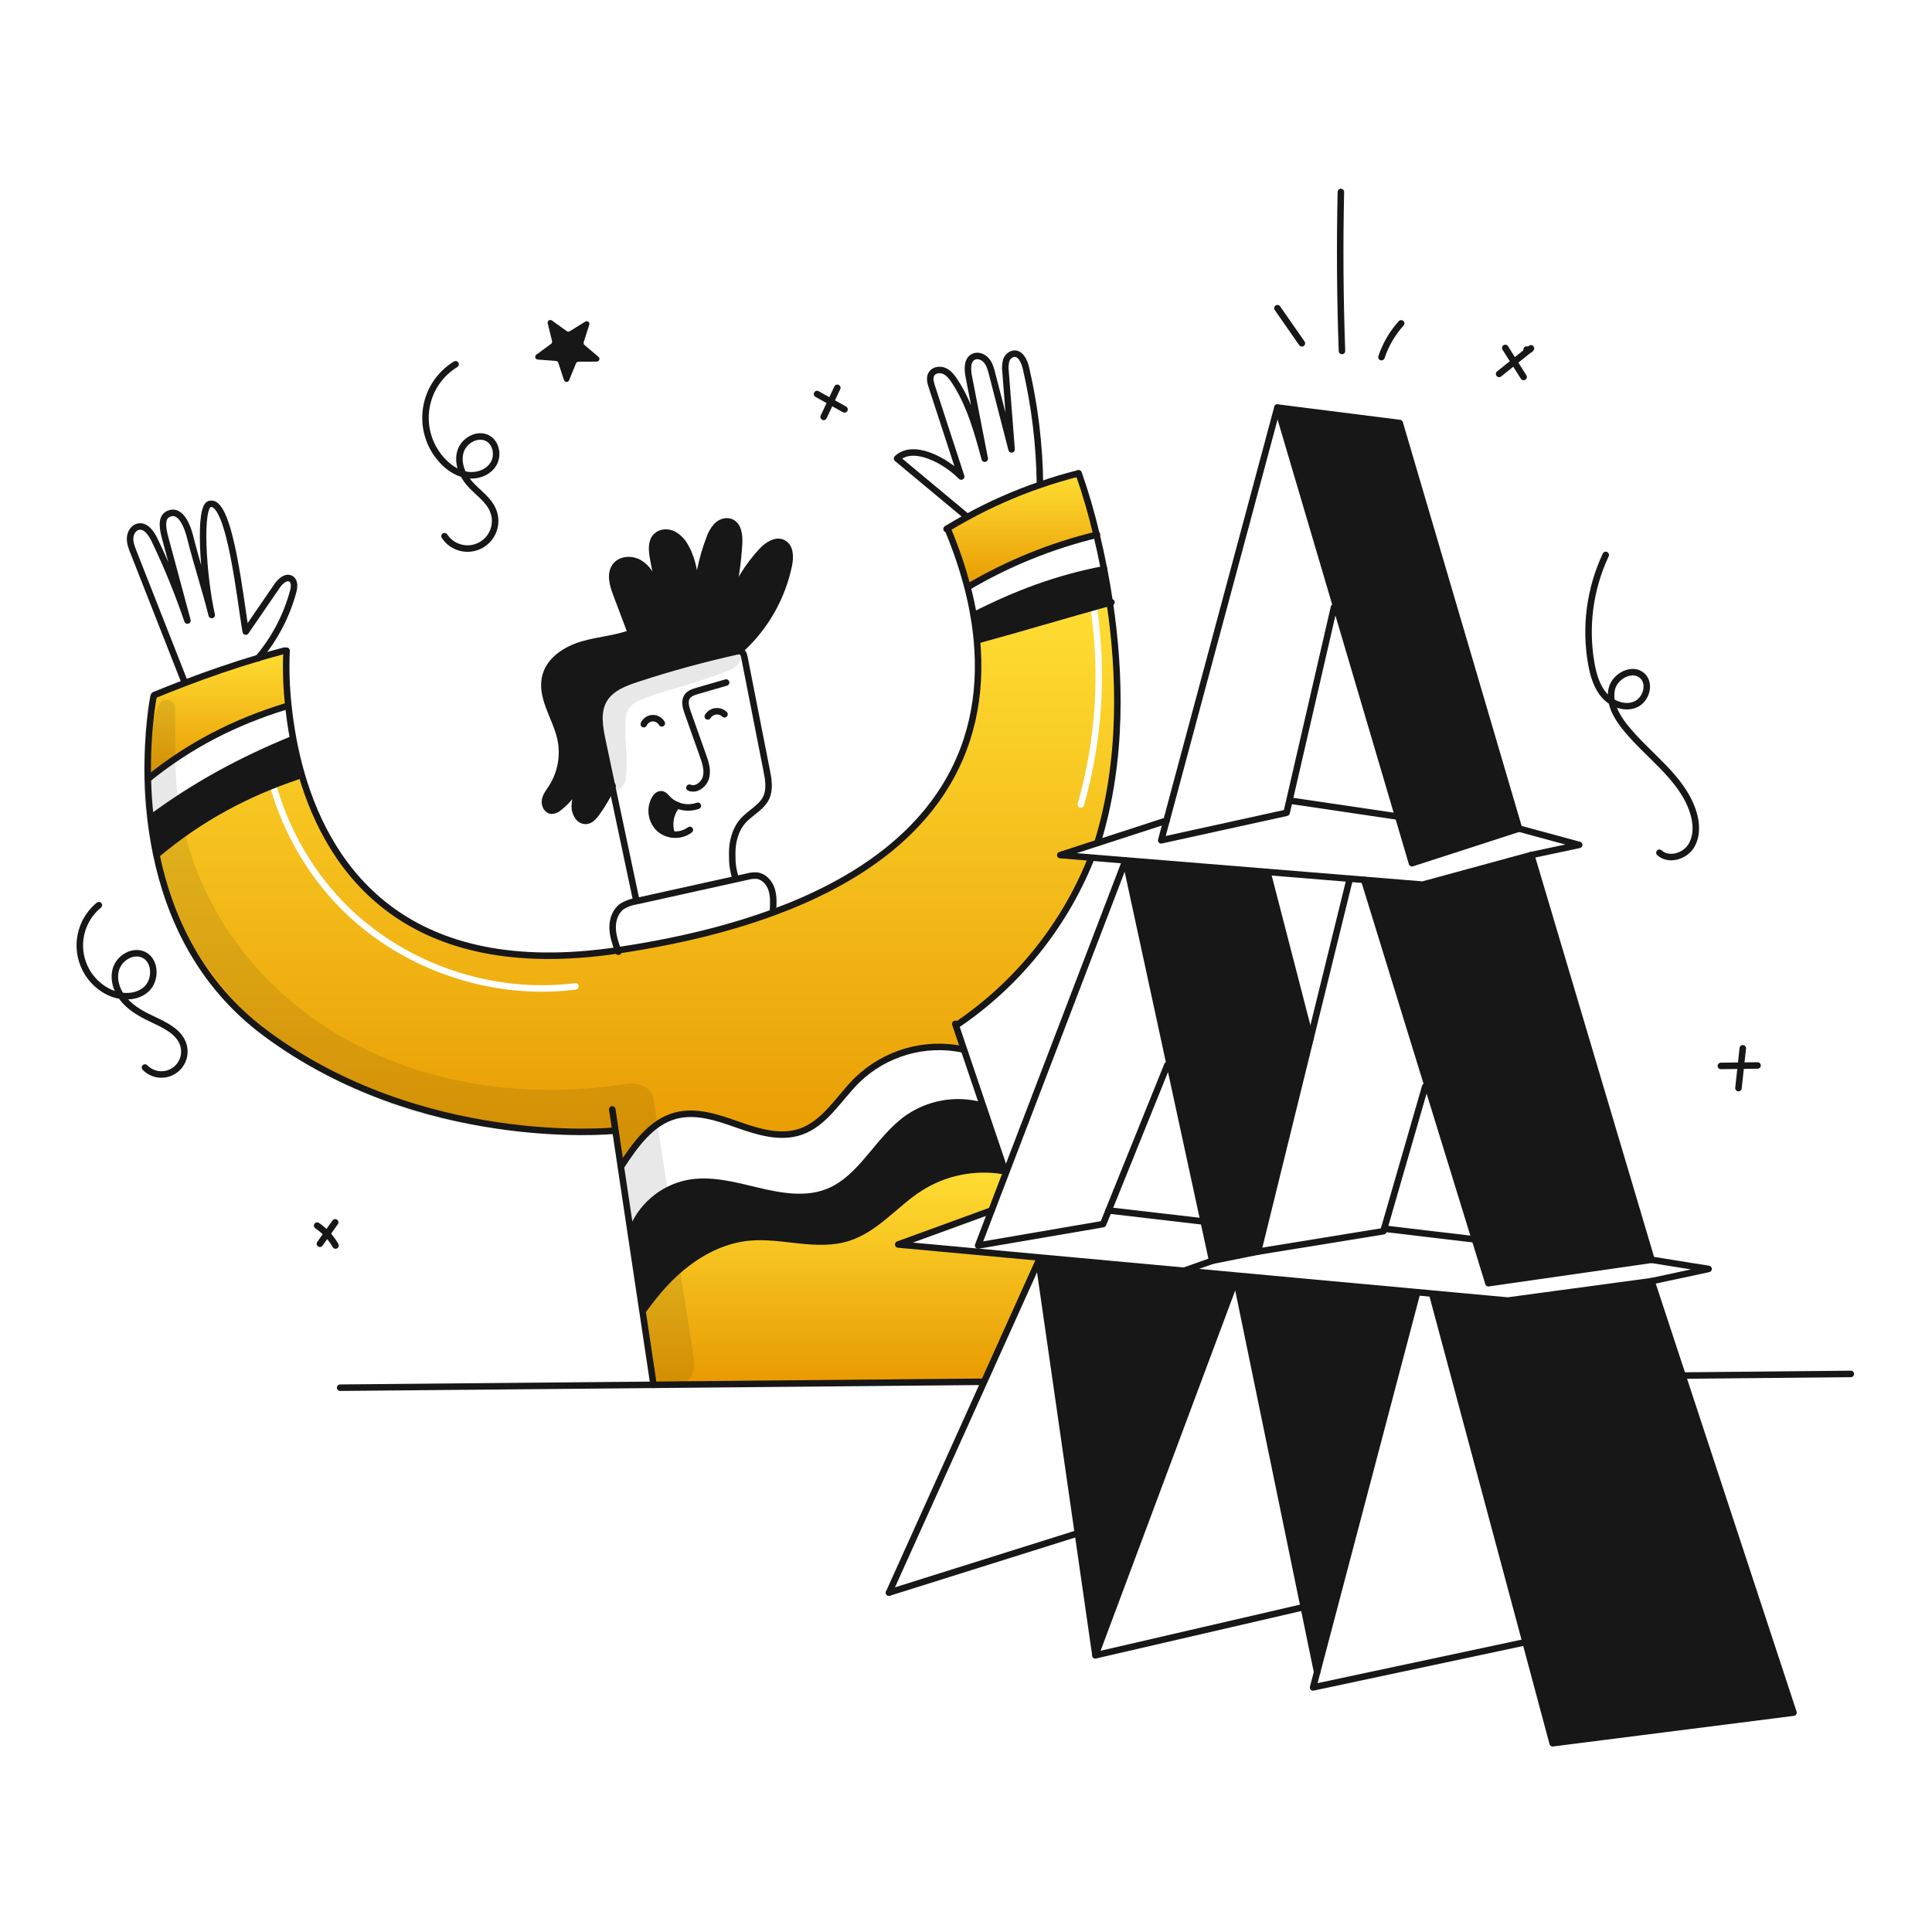 <svg width="960" height="960" viewBox="0 0 960 960" fill="none" xmlns="http://www.w3.org/2000/svg">
<g clip-path="url(#clip0_317_822)">
<path fill-rule="evenodd" clip-rule="evenodd" d="M519.453 308.572C526.873 306.431 534.293 304.29 541.888 302.148C546.63 334.421 544.543 367.532 535.522 399.287C535.278 400.144 535.776 401.037 536.634 401.281C537.492 401.525 538.385 401.027 538.628 400.169C547.813 367.838 549.909 334.119 545.022 301.267C547.147 300.672 549.288 300.076 551.449 299.48C556.573 333.935 558.123 377.668 545.281 418.894L526.854 424.878L541.912 426.106L541.794 427.526C528.22 460.849 505.033 489.376 475.188 509.471L474.94 509.557C476.242 513.424 477.548 517.285 478.858 521.139L478.191 521.365C468.915 519.49 459.323 519.893 450.238 522.541C441.152 525.188 432.845 530.001 426.029 536.565C423.259 539.284 420.703 542.325 418.15 545.362L418.15 545.363C412.193 552.45 406.256 559.513 397.667 562.4C387.613 565.779 376.667 562.399 366.656 558.879C356.645 555.359 345.914 551.624 335.667 554.379C323.567 557.618 315.647 568.888 308.767 579.361L308.444 579.405L305.785 561.666L304.224 561.902C304.224 561.902 209.255 571.02 131.756 513.272C98.956 488.838 83.986 455.147 77.636 424.417L78.336 424.266C95.363 409.984 113.88 399.055 134.151 390.813C140.852 414.312 153.53 436.126 171.058 453.176C201.062 482.361 244.623 496.957 286.153 491.737C287.038 491.625 287.665 490.818 287.554 489.933C287.443 489.049 286.635 488.422 285.751 488.533C245.195 493.631 202.61 479.362 173.31 450.861C156.112 434.133 143.69 412.694 137.167 389.612C140.72 388.225 144.327 386.918 147.989 385.688L149.948 385.107C163.867 432.65 202.282 487.814 307.036 472.207L307.272 472.175C337.207 467.686 362.76 461.292 384.363 453.327C464.478 423.802 490.494 372.782 485.413 318.059L486.339 317.972C497.742 314.838 508.597 311.705 519.452 308.573L519.452 308.573L519.453 308.572Z" fill="url(#paint0_linear_317_822)"/>
<path d="M891.175 850.996L771.503 866.206L758.037 815.971L711.775 643.46L711.839 642.803L749.233 646.237L820.64 636.614L891.175 850.996Z" fill="#171717"/>
<path d="M820.64 625.979L739.588 637.626L732.882 615.861L709.353 539.514L677.826 437.193L706.92 439.572L760.868 424.879L820.64 625.979Z" fill="#171717"/>
<path d="M695.521 210.206L754.787 411.715L701.603 428.937L694.768 405.774H694.757L663.94 301.408L634.738 202.51L695.521 210.206Z" fill="#171717"/>
<path d="M704.219 642.093L654.469 830.857L647.817 798.566L614.223 635.398L614.363 633.837L704.219 642.093Z" fill="#171717"/>
<path d="M651.164 516.038V516.049L625.115 621.921L602.328 626.485L598.098 606.96L581.221 528.965L559.262 427.527L629.776 433.275L651.164 516.038Z" fill="#171717"/>
<path d="M548.607 282.862C549.619 288.093 550.588 293.662 551.449 299.481C529.082 305.649 508.771 311.806 486.339 317.973L485.413 318.06C485.035 313.96 484.486 309.848 483.766 305.724L483.852 305.714C504.917 294.982 525.379 287.264 548.607 282.862Z" fill="#171717"/>
<path d="M535.97 235.188C539.484 245.207 542.455 255.409 544.87 265.747C522.366 271.207 500.792 279.963 480.847 291.73L480.74 291.763C478.269 282.322 475.143 273.065 471.386 264.057L470.568 262.7C473.702 260.784 476.884 258.94 480.115 257.168C491.878 250.695 504.177 245.246 516.874 240.882C523.064 238.74 529.339 236.864 535.7 235.253L535.97 235.188Z" fill="url(#paint1_linear_317_822)"/>
<path d="M535.616 762.054L516.102 626.484L516.252 624.816L588.337 631.436L614.364 633.836L614.224 635.397L544.324 822.504L535.616 762.054Z" fill="#171717"/>
<path d="M372.178 614.882C361.078 615.937 350.578 620.802 341.684 627.519C332.79 634.236 326.484 641.684 319.898 650.671L319.145 650.779L313.311 611.9L313.817 611.825C316.017 605.866 319.686 600.56 324.484 596.397C329.282 592.235 335.054 589.352 341.264 588.015C352.864 585.637 364.783 588.93 376.311 591.686C387.839 594.442 400.261 596.659 411.283 592.31C428.161 585.647 436.104 566.143 450.915 555.649C456.16 551.982 462.144 549.506 468.447 548.394C474.75 547.283 481.22 547.562 487.404 549.212L488.255 548.921C491.935 559.825 495.624 570.732 499.32 581.643L498.642 581.869C484.235 579.457 469.445 582.455 457.115 590.287C444.877 598.133 435.34 610.619 421.487 615.043C405.729 620.059 388.636 613.31 372.178 614.882Z" fill="#171717"/>
<path d="M487.601 686.6L324.745 688.107L319.145 650.778L319.898 650.67C326.486 641.683 332.793 634.234 341.684 627.518C350.575 620.802 361.084 615.936 372.178 614.881C388.636 613.309 405.729 620.058 421.487 615.042C435.34 610.618 444.877 598.132 457.115 590.286C469.445 582.454 484.235 579.455 498.642 581.868L499.32 581.642L499.42 581.933L500.076 582.18L492.701 601.459L446.309 618.38L485.737 622.007L516.251 624.817L516.102 626.485L488.762 687.128L487.601 686.6Z" fill="url(#paint2_linear_317_822)"/>
<path d="M389.249 269.892C392.802 271.829 392.78 276.899 391.962 280.86C388.655 296.772 380.476 311.259 368.562 322.311L367.217 323.56C366.711 323.578 366.208 323.65 365.717 323.775C349.151 327.467 332.747 331.956 316.612 337.251C310.283 339.318 303.47 341.934 300.101 347.682C296.57 353.699 297.916 361.276 299.358 368.111C300.962 375.701 302.569 383.289 304.18 390.877C301.998 395.426 299.431 399.78 296.506 403.89C295.192 405.741 293.535 407.69 291.274 407.883C287.809 408.183 285.505 404.083 285.591 400.607C285.677 397.131 287.152 393.772 287.023 390.295C284.744 394.559 281.598 398.299 277.787 401.274C276.757 402.262 275.392 402.824 273.966 402.846C271.695 402.62 270.436 399.864 270.834 397.615C271.232 395.366 272.728 393.503 273.988 391.598C276.364 387.946 277.982 383.853 278.745 379.564C279.509 375.274 279.403 370.874 278.433 366.626C275.979 356.126 268.218 346.056 271.125 335.669C273.353 327.682 281.372 322.645 289.325 320.288C297.278 317.931 305.762 317.457 313.533 314.551C311.09 308.071 308.643 301.591 306.192 295.111C304.459 290.526 302.866 284.929 305.934 281.111C308.657 277.711 314.082 277.591 317.817 279.819C321.552 282.047 323.866 286.03 325.599 290.012C327.332 293.994 328.656 298.225 331.11 301.812C328.116 293.688 325.882 285.303 324.437 276.765C323.823 273.148 323.543 268.897 326.191 266.365C328.333 264.309 331.842 264.191 334.522 265.472C337.141 266.914 339.265 269.112 340.615 271.779C345.222 279.874 345.706 289.593 346.083 298.904C346.517 288.245 348.672 277.726 352.466 267.754C353.22 265.359 354.479 263.153 356.158 261.285C357.944 259.53 360.678 258.508 363.025 259.385C366.911 260.838 367.481 266.037 367.234 270.185C366.672 279.771 365.278 289.29 363.068 298.634C366.551 289.546 371.727 281.2 378.32 274.039C381.177 270.946 385.547 267.879 389.249 269.892Z" fill="#171717"/>
<path d="M333.816 414.514L333.805 414.6C331.536 414.308 329.405 413.349 327.681 411.844C325.681 409.97 324.368 407.479 323.952 404.77C323.536 402.061 324.042 399.291 325.388 396.904C326.098 395.72 327.239 394.558 328.606 394.665C329.898 394.773 330.806 395.914 331.685 396.865C333.021 398.272 334.638 399.379 336.432 400.116C334.798 402.09 333.698 404.451 333.24 406.973C332.782 409.494 332.98 412.091 333.816 414.514Z" fill="#171717"/>
<path d="M149.948 385.107L147.989 385.688C122.22 394.342 99.165 406.796 78.337 424.266L77.636 424.417C76.323 418.117 75.386 411.941 74.731 406L75.644 405.9C97.421 389.894 120.088 377.656 145.092 367.43L145.706 367.312C146.773 373.009 148.161 378.993 149.948 385.107Z" fill="#171717"/>
<path d="M128.368 326.94C132.673 325.659 137.029 324.435 141.435 323.269L142.393 323.323C141.977 332.55 142.29 341.796 143.329 350.975L141.779 351.094C116.635 358.822 94.079 370.35 73.655 386.926H73.461C72.902 362.966 76.292 346.121 76.292 346.121L76.626 345.4C81.728 343.31 86.812 341.297 91.878 339.361C103.944 334.765 115.978 330.621 128.368 326.94Z" fill="url(#paint3_linear_317_822)"/>
<path d="M836.592 683.501L919.667 682.704" stroke="#171717" stroke-width="3.229" stroke-linecap="round" stroke-linejoin="round"/>
<path d="M168.989 689.539L324.741 688.108L487.597 686.601" stroke="#171717" stroke-width="3.229" stroke-linecap="round" stroke-linejoin="round"/>
<path d="M304.227 551.257L305.788 561.666L308.447 579.404L313.312 611.9L319.146 650.779L324.743 688.108V688.129" stroke="#171717" stroke-width="3.229" stroke-linecap="round" stroke-linejoin="round"/>
<path d="M76.292 346.121C76.292 346.121 72.902 362.966 73.461 386.926C73.601 392.889 73.978 399.294 74.732 406C75.388 411.941 76.325 418.12 77.638 424.417C83.988 455.147 98.961 488.838 131.758 513.272C209.258 571.019 304.226 561.902 304.226 561.902" stroke="#171717" stroke-width="3.229" stroke-linecap="round" stroke-linejoin="round"/>
<path d="M142.393 323.323C141.977 332.55 142.29 341.796 143.329 350.975C143.857 356.002 144.621 361.502 145.708 367.315C146.774 373.009 148.162 378.993 149.949 385.107C163.867 432.651 202.282 487.815 307.036 472.207L307.272 472.175C337.207 467.686 362.76 461.292 384.363 453.327C464.478 423.802 490.494 372.782 485.413 318.059C485.035 313.958 484.486 309.846 483.766 305.723C482.97 301.083 481.962 296.43 480.742 291.763C478.27 282.322 475.144 273.064 471.388 264.057" stroke="#171717" stroke-width="3.229" stroke-linecap="round" stroke-linejoin="round"/>
<path d="M541.794 427.527C528.22 460.85 505.033 489.376 475.188 509.472" stroke="#171717" stroke-width="3.229" stroke-linecap="round" stroke-linejoin="round"/>
<path d="M535.971 235.188C539.484 245.207 542.455 255.409 544.871 265.747C546.131 270.935 547.401 276.672 548.606 282.861C549.618 288.092 550.587 293.661 551.448 299.48C556.572 333.935 558.122 377.668 545.28 418.894" stroke="#171717" stroke-width="3.229" stroke-linecap="round" stroke-linejoin="round"/>
<path d="M662.854 301.731L640.713 397.765L639.303 403.858L577.002 417.539L579.629 407.754L634.739 202.51L695.522 210.206L754.788 411.715L784.679 419.82L760.869 424.879L820.641 625.979L849.003 630.532L820.641 636.614L891.176 850.996L771.504 866.206L758.038 815.971L711.776 643.46" stroke="#171717" stroke-width="3.229" stroke-linecap="round" stroke-linejoin="round"/>
<path d="M694.757 405.774L663.94 301.408L634.738 202.51" stroke="#171717" stroke-width="3.229" stroke-linecap="round" stroke-linejoin="round"/>
<path d="M754.789 411.714L701.605 428.936L694.77 405.773" stroke="#171717" stroke-width="3.229" stroke-linecap="round" stroke-linejoin="round"/>
<path d="M760.869 424.879L706.921 439.572L677.827 437.193L670.701 436.612L629.776 433.275L559.263 427.527L541.911 426.107L526.854 424.879L545.281 418.895L579.629 407.754" stroke="#171717" stroke-width="3.229" stroke-linecap="round" stroke-linejoin="round"/>
<path d="M640.918 397.809L694.758 405.774H694.769" stroke="#171717" stroke-width="3.229" stroke-linecap="round" stroke-linejoin="round"/>
<path d="M629.777 433.275L651.165 516.038" stroke="#171717" stroke-width="3.229" stroke-linecap="round" stroke-linejoin="round"/>
<path d="M670.701 436.612L651.165 516.038V516.049L625.116 621.921L602.329 626.485L598.099 606.96L581.222 528.965L559.263 427.527L500.073 582.181L492.7 601.459L486.027 618.886L548.123 608.251L550.868 601.459L580.038 529.224" stroke="#171717" stroke-width="3.229" stroke-linecap="round" stroke-linejoin="round"/>
<path d="M708.19 539.869L687.782 610.522L687.416 611.793L625.115 621.921" stroke="#171717" stroke-width="3.229" stroke-linecap="round" stroke-linejoin="round"/>
<path d="M677.826 437.193L709.353 539.514L732.882 615.861L739.588 637.626L820.64 625.979" stroke="#171717" stroke-width="3.229" stroke-linecap="round" stroke-linejoin="round"/>
<path d="M492.699 601.459L446.307 618.38L485.735 622.007L516.25 624.817L588.335 631.437L614.362 633.837L704.218 642.093L711.839 642.803L749.233 646.237L820.64 636.614" stroke="#171717" stroke-width="3.229" stroke-linecap="round" stroke-linejoin="round"/>
<path d="M704.219 642.093L654.469 830.857L652.467 838.467L758.038 815.971" stroke="#171717" stroke-width="3.229" stroke-linecap="round" stroke-linejoin="round"/>
<path d="M441.754 791.353L488.76 687.127L516.1 626.484L535.614 762.054L544.322 822.504L614.222 635.397L647.816 798.565L654.468 830.856" stroke="#171717" stroke-width="3.229" stroke-linecap="round" stroke-linejoin="round"/>
<path d="M441.754 791.354L534.452 762.227" stroke="#171717" stroke-width="3.229" stroke-linecap="round" stroke-linejoin="round"/>
<path d="M544.322 822.504L647.816 798.565H647.827" stroke="#171717" stroke-width="3.229" stroke-linecap="round" stroke-linejoin="round"/>
<path d="M76.626 345.4C81.728 343.31 86.812 341.297 91.878 339.361C103.944 334.761 115.978 330.621 128.368 326.94C132.673 325.659 137.029 324.435 141.435 323.269" stroke="#171717" stroke-width="3.229" stroke-linecap="round" stroke-linejoin="round"/>
<path d="M128.216 327.123C128.27 327.058 128.323 327.004 128.367 326.94C136.491 317.332 142.4 306.054 145.675 293.906C146.256 291.731 146.547 288.933 144.663 287.684C142.252 286.07 139.313 288.771 137.663 291.172C132.486 298.728 127.301 306.284 122.11 313.84C119.591 299.955 114.424 248.73 104.586 250.377C98.462 250.291 100.927 287.103 105.211 305.606C102.011 292.754 97.73 279.906 94.533 267.05C93.64 263.487 90.346 252.088 83.522 255.45C79.7 257.323 80.992 263.264 82.101 267.376C85.782 281.024 89.459 294.679 93.134 308.343C88.492 294.635 83.017 281.223 76.74 268.183C75.126 264.836 72.36 260.928 68.721 261.703C66.321 262.209 64.793 264.76 64.653 267.214C64.513 269.668 65.417 272.047 66.321 274.329C74.695 295.651 83.076 316.971 91.465 338.288" stroke="#171717" stroke-width="3.229" stroke-linecap="round" stroke-linejoin="round"/>
<path d="M470.344 262.841C470.419 262.798 470.495 262.741 470.57 262.701C473.703 260.785 476.885 258.941 480.117 257.169C491.88 250.695 504.178 245.247 516.876 240.883C523.065 238.741 529.34 236.865 535.702 235.254" stroke="#171717" stroke-width="3.229" stroke-linecap="round" stroke-linejoin="round"/>
<path d="M516.747 240.506C516.518 221.068 514.176 201.712 509.761 182.779C508.986 179.479 507.091 175.385 503.722 175.751C502.821 175.921 501.987 176.342 501.316 176.967C500.645 177.592 500.166 178.395 499.933 179.281C499.49 181.062 499.396 182.912 499.654 184.728C500.654 197.59 501.654 210.449 502.654 223.305C499.425 210.808 496.203 198.304 492.988 185.793C492.388 183.468 491.75 181.068 490.222 179.216C488.694 177.364 486.013 176.235 483.839 177.225C480.502 178.754 480.674 183.479 481.374 187.074L489.317 227.923C485.712 214.586 481.976 201.002 474.41 189.453C473.086 187.429 471.546 185.395 469.351 184.383C467.156 183.371 464.141 183.737 462.871 185.804C461.708 187.677 462.365 190.109 463.054 192.204C467.908 207.058 472.759 221.92 477.606 236.788C469.512 228.554 453.657 220.233 445.746 227.833C456.951 237.167 468.16 246.5 479.372 255.833" stroke="#171717" stroke-width="3.229" stroke-linecap="round" stroke-linejoin="round"/>
<path d="M307.283 472.907C307.197 472.671 307.111 472.445 307.036 472.207C305.744 468.601 304.495 464.907 304.409 461.088C304.334 457.008 305.798 452.681 309.135 450.335C311.244 449.055 313.585 448.202 316.023 447.827C316.099 447.816 316.163 447.795 316.239 447.784C332.664 444.146 349.086 440.512 365.505 436.884C367.431 436.454 369.369 436.034 371.295 435.603C372.896 435.148 374.565 434.979 376.225 435.103C379.648 435.587 382.296 438.603 383.383 441.895C384.47 445.187 384.298 448.741 384.115 452.195" stroke="#171717" stroke-width="3.229" stroke-linecap="round" stroke-linejoin="round"/>
<path d="M316.163 447.44C312.17 428.582 308.177 409.728 304.183 390.877C302.579 383.288 300.972 375.7 299.361 368.111C297.919 361.276 296.573 353.699 300.104 347.682C303.473 341.934 310.286 339.318 316.615 337.251C332.75 331.956 349.154 327.467 365.72 323.775C366.211 323.65 366.714 323.578 367.22 323.56C367.616 323.552 368.008 323.64 368.361 323.818C369.373 324.346 369.696 325.618 369.911 326.724C373.593 345.41 377.27 364.1 380.944 382.793C381.837 387.325 382.688 392.244 380.696 396.42C378.382 401.285 372.925 403.729 369.319 407.733C365.433 412.027 363.851 418.023 363.829 423.814C363.807 429.605 364.088 431.004 365.455 436.633" stroke="#171717" stroke-width="3.229" stroke-linecap="round" stroke-linejoin="round"/>
<path d="M342.567 391.4C346.011 392.832 349.983 389.7 350.855 386.061C351.727 382.422 350.455 378.661 349.197 375.136C346.701 368.108 344.201 361.074 341.697 354.036C340.782 351.442 339.91 348.363 341.482 346.103C342.612 344.478 344.657 343.821 346.562 343.272C351.31 341.894 356.057 340.52 360.803 339.15" stroke="#171717" stroke-width="3.229" stroke-linecap="round" stroke-linejoin="round"/>
<path d="M360 354.926C359.421 354.369 358.725 353.949 357.963 353.697C357.2 353.444 356.391 353.366 355.594 353.467C354.797 353.568 354.033 353.846 353.358 354.281C352.682 354.716 352.113 355.297 351.691 355.98" stroke="#171717" stroke-width="3.229" stroke-linecap="round" stroke-linejoin="round"/>
<path d="M328.853 359.457C328.404 358.639 327.735 357.962 326.923 357.504C326.11 357.046 325.185 356.824 324.253 356.863C323.32 356.902 322.418 357.201 321.646 357.726C320.875 358.251 320.265 358.981 319.887 359.834" stroke="#171717" stroke-width="3.229" stroke-linecap="round" stroke-linejoin="round"/>
<path d="M346.754 400.392C343.4 401.593 339.717 401.493 336.432 400.112C334.638 399.376 333.021 398.268 331.685 396.861C330.802 395.914 329.898 394.773 328.606 394.661C327.239 394.554 326.098 395.716 325.388 396.9C324.042 399.287 323.536 402.058 323.952 404.767C324.368 407.476 325.681 409.966 327.681 411.84C329.405 413.345 331.536 414.304 333.805 414.596C335.374 414.838 336.975 414.766 338.516 414.386C340.056 414.005 341.507 413.323 342.782 412.379" stroke="#171717" stroke-width="3.229" stroke-linecap="round" stroke-linejoin="round"/>
<path d="M333.815 414.514C332.979 412.091 332.78 409.494 333.239 406.972C333.697 404.45 334.796 402.088 336.431 400.114C336.452 400.092 336.474 400.06 336.495 400.039" stroke="#171717" stroke-width="3.229" stroke-linecap="round" stroke-linejoin="round"/>
<path d="M368.56 322.311C380.474 311.259 388.653 296.772 391.96 280.86C392.778 276.899 392.8 271.829 389.247 269.892C385.547 267.879 381.175 270.946 378.322 274.036C371.729 281.197 366.553 289.543 363.07 298.631C365.28 289.287 366.674 279.768 367.236 270.182C367.483 266.038 366.913 260.839 363.027 259.382C360.68 258.5 357.946 259.522 356.16 261.282C354.481 263.15 353.222 265.356 352.468 267.751C348.674 277.723 346.519 288.242 346.085 298.901C345.708 289.59 345.224 279.871 340.617 271.776C339.267 269.109 337.143 266.91 334.524 265.469C331.844 264.188 328.335 264.306 326.193 266.362C323.545 268.892 323.825 273.143 324.439 276.762C325.884 285.3 328.118 293.685 331.112 301.809C328.658 298.225 327.334 294.009 325.601 290.009C323.868 286.009 321.543 282.044 317.819 279.816C314.095 277.588 308.659 277.706 305.936 281.108C302.868 284.929 304.461 290.526 306.194 295.108C308.648 301.588 311.095 308.068 313.535 314.548C305.764 317.454 297.292 317.917 289.327 320.285C281.362 322.653 273.354 327.679 271.127 335.666C268.22 346.053 275.981 356.128 278.435 366.623C279.405 370.871 279.511 375.271 278.747 379.561C277.984 383.85 276.366 387.943 273.99 391.595C272.73 393.495 271.234 395.362 270.836 397.612C270.438 399.862 271.697 402.612 273.968 402.843C275.394 402.82 276.759 402.259 277.789 401.271C281.6 398.296 284.746 394.556 287.025 390.292C287.154 393.769 285.669 397.127 285.593 400.604C285.517 404.081 287.811 408.182 291.276 407.88C293.537 407.687 295.194 405.738 296.508 403.887C299.433 399.777 302 395.423 304.182 390.874C304.258 390.734 304.322 390.594 304.382 390.454" stroke="#171717" stroke-width="3.229" stroke-linecap="round" stroke-linejoin="round"/>
<path d="M474.67 508.762C474.756 509.031 474.853 509.289 474.939 509.562C476.241 513.428 477.547 517.289 478.857 521.144C481.99 530.4 485.124 539.661 488.257 548.925C491.938 559.829 495.626 570.736 499.322 581.647L499.422 581.938" stroke="#171717" stroke-width="3.229" stroke-linecap="round" stroke-linejoin="round"/>
<path d="M308.77 579.361C315.648 568.888 323.57 557.618 335.67 554.379C345.917 551.623 356.649 555.347 366.659 558.879C376.669 562.411 387.616 565.779 397.67 562.399C409.94 558.276 416.797 545.629 426.032 536.565C432.848 530.001 441.155 525.188 450.24 522.54C459.326 519.893 468.918 519.49 478.194 521.365" stroke="#171717" stroke-width="3.229" stroke-linecap="round" stroke-linejoin="round"/>
<path d="M313.816 611.825C316.016 605.866 319.686 600.56 324.484 596.397C329.282 592.235 335.054 589.352 341.263 588.015C352.863 585.637 364.782 588.93 376.31 591.686C387.838 594.442 400.26 596.659 411.282 592.31C428.16 585.647 436.103 566.143 450.914 555.649C456.16 551.982 462.144 549.506 468.447 548.394C474.75 547.283 481.22 547.562 487.403 549.212" stroke="#171717" stroke-width="3.229" stroke-linecap="round" stroke-linejoin="round"/>
<path d="M319.9 650.671C326.488 641.684 332.795 634.235 341.686 627.519C350.577 620.803 361.086 615.937 372.18 614.882C388.638 613.31 405.731 620.059 421.489 615.043C435.342 610.619 444.879 598.133 457.117 590.287C469.447 582.455 484.238 579.456 498.644 581.869" stroke="#171717" stroke-width="3.229" stroke-linecap="round" stroke-linejoin="round"/>
<path d="M480.848 291.731C500.792 279.963 522.366 271.207 544.871 265.748C544.947 265.726 545.033 265.705 545.108 265.683" stroke="#171717" stroke-width="3.229" stroke-linecap="round" stroke-linejoin="round"/>
<path d="M483.852 305.714C504.917 294.982 525.379 287.264 548.607 282.862C548.629 282.862 548.64 282.851 548.661 282.851" stroke="#171717" stroke-width="3.229" stroke-linecap="round" stroke-linejoin="round"/>
<path d="M486.338 317.973C508.77 311.806 529.081 305.649 551.448 299.481C551.717 299.406 551.997 299.331 552.266 299.255" stroke="#171717" stroke-width="3.229" stroke-linecap="round" stroke-linejoin="round"/>
<path d="M73.654 386.926C94.073 370.35 116.634 358.826 141.778 351.094" stroke="#171717" stroke-width="3.229" stroke-linecap="round" stroke-linejoin="round"/>
<path d="M75.645 405.9C97.421 389.894 120.089 377.656 145.093 367.43" stroke="#171717" stroke-width="3.229" stroke-linecap="round" stroke-linejoin="round"/>
<path d="M78.337 424.266C99.165 406.796 122.221 394.342 147.99 385.688" stroke="#171717" stroke-width="3.229" stroke-linecap="round" stroke-linejoin="round"/>
<path d="M550.867 601.459L598.098 606.96" stroke="#171717" stroke-width="3.229" stroke-linecap="round" stroke-linejoin="round"/>
<path d="M687.793 610.521L732.882 615.861" stroke="#171717" stroke-width="3.229" stroke-linecap="round" stroke-linejoin="round"/>
<path d="M588.336 631.436L602.329 626.484" stroke="#171717" stroke-width="3.229" stroke-linecap="round" stroke-linejoin="round"/>
<path d="M797.88 275.741C789.958 292.633 787.463 311.564 790.738 329.931C791.759 335.574 793.438 341.331 797.244 345.62C801.05 349.909 807.467 352.315 812.719 350.013C817.971 347.711 820.293 339.819 816.138 335.866C811.284 331.248 802.386 335.825 800.891 342.356C799.396 348.887 802.916 355.504 807.049 360.777C818.339 375.177 835.466 385.793 841.205 403.171C843.096 408.899 843.462 415.58 840.153 420.623C836.844 425.666 828.988 427.809 824.553 423.723" stroke="#171717" stroke-width="3.229" stroke-linecap="round" stroke-linejoin="round"/>
<path d="M863.83 540.666L865.981 520.897" stroke="#171717" stroke-width="3.229" stroke-linecap="round" stroke-linejoin="round"/>
<path d="M855.088 529.651L873.321 529.424" stroke="#171717" stroke-width="3.229" stroke-linecap="round" stroke-linejoin="round"/>
<path d="M757.068 187.319L747.951 172.883" stroke="#171717" stroke-width="3.229" stroke-linecap="round" stroke-linejoin="round"/>
<path d="M744.912 185.8L760.712 173.1C760.62 173.289 760.489 173.457 760.327 173.591C760.165 173.725 759.976 173.823 759.773 173.879C759.569 173.934 759.357 173.945 759.149 173.911C758.941 173.877 758.743 173.799 758.568 173.682" stroke="#171717" stroke-width="3.229" stroke-linecap="round" stroke-linejoin="round"/>
<path d="M686.447 177.454C688.509 171.242 691.839 165.528 696.228 160.673" stroke="#171717" stroke-width="3.229" stroke-linecap="round" stroke-linejoin="round"/>
<path d="M666.82 174.4C665.868 148.073 665.686 121.733 666.274 95.379" stroke="#171717" stroke-width="3.229" stroke-linecap="round" stroke-linejoin="round"/>
<path d="M646.899 170.6L634.742 153.125" stroke="#171717" stroke-width="3.229" stroke-linecap="round" stroke-linejoin="round"/>
<path d="M49.123 449.768C45.878 452.428 43.329 455.838 41.697 459.703C40.065 463.569 39.398 467.773 39.753 471.954C40.109 476.135 41.477 480.166 43.739 483.7C46.002 487.234 49.09 490.164 52.738 492.238C58.807 495.688 67.06 496.304 72.402 491.809C77.744 487.314 77.567 477.13 71.173 474.325C65.884 472.005 59.308 475.991 57.628 481.518C55.948 487.045 58.284 493.179 62.193 497.432C66.102 501.685 71.372 504.397 76.598 506.857C82.477 509.624 89.075 512.852 91.059 519.039C91.843 521.486 91.777 524.126 90.872 526.531C89.966 528.936 88.274 530.963 86.07 532.285C83.866 533.607 81.28 534.144 78.732 533.81C76.184 533.476 73.824 532.29 72.036 530.446" stroke="#171717" stroke-width="3.229" stroke-linecap="round" stroke-linejoin="round"/>
<path d="M226.376 181C222.372 183.442 218.971 186.755 216.424 190.692C213.878 194.63 212.252 199.091 211.667 203.744C211.082 208.397 211.553 213.121 213.046 217.567C214.538 222.012 217.014 226.064 220.288 229.421C223.647 232.862 227.975 235.569 232.755 236.095C237.535 236.621 242.739 234.629 245.216 230.507C247.693 226.385 246.625 220.25 242.456 217.854C237.51 215.012 230.664 218.706 228.894 224.129C227.124 229.552 229.394 235.613 233.094 239.953C237.07 244.612 242.755 248.053 245.042 253.738C246.31 256.891 246.363 260.402 245.191 263.592C244.019 266.781 241.704 269.422 238.696 271.003C235.688 272.584 232.2 272.993 228.908 272.149C225.616 271.306 222.754 269.271 220.877 266.438" stroke="#171717" stroke-width="3.229" stroke-linecap="round" stroke-linejoin="round"/>
<path d="M409.266 207.16L416.047 192.697" stroke="#171717" stroke-width="3.229" stroke-linecap="round" stroke-linejoin="round"/>
<path d="M419.633 203.428L405.98 195.788" stroke="#171717" stroke-width="3.229" stroke-linecap="round" stroke-linejoin="round"/>
<path d="M158.963 618.019L166.542 607.369" stroke="#171717" stroke-width="3.229" stroke-linecap="round" stroke-linejoin="round"/>
<path d="M166.707 618.883C164.471 614.931 161.351 611.55 157.59 609.006" stroke="#171717" stroke-width="3.229" stroke-linecap="round" stroke-linejoin="round"/>
<path d="M290.457 171.453L297.386 177.321C297.595 177.498 297.745 177.735 297.815 178C297.886 178.264 297.873 178.544 297.779 178.802C297.686 179.059 297.516 179.282 297.292 179.44C297.068 179.598 296.801 179.683 296.527 179.685L287.446 179.731C287.181 179.732 286.923 179.812 286.703 179.961C286.483 180.109 286.313 180.319 286.212 180.564L282.772 188.964C282.668 189.218 282.489 189.433 282.259 189.582C282.029 189.731 281.759 189.805 281.485 189.796C281.211 189.786 280.947 189.693 280.727 189.529C280.508 189.365 280.344 189.137 280.258 188.877L277.408 180.255C277.325 180.003 277.169 179.782 276.96 179.619C276.752 179.456 276.499 179.359 276.235 179.339L267.179 178.664C266.906 178.644 266.645 178.54 266.432 178.368C266.22 178.195 266.065 177.961 265.99 177.697C265.914 177.434 265.921 177.154 266.009 176.894C266.098 176.635 266.264 176.409 266.485 176.247L273.804 170.872C274.018 170.715 274.18 170.498 274.271 170.249C274.362 170 274.376 169.729 274.313 169.472L272.156 160.651C272.091 160.385 272.109 160.105 272.208 159.85C272.307 159.594 272.482 159.375 272.709 159.222C272.936 159.068 273.205 158.988 273.478 158.992C273.752 158.996 274.019 159.084 274.241 159.244L281.615 164.544C281.83 164.699 282.086 164.786 282.351 164.796C282.616 164.805 282.878 164.735 283.103 164.596L290.825 159.819C291.058 159.675 291.33 159.605 291.604 159.62C291.877 159.635 292.14 159.734 292.356 159.902C292.572 160.071 292.731 160.302 292.812 160.564C292.893 160.825 292.891 161.106 292.808 161.367L290.046 170.018C289.965 170.271 289.96 170.542 290.033 170.798C290.106 171.053 290.254 171.281 290.457 171.453Z" fill="#171717"/>
<g opacity="0.1">
<path d="M79.422 349.693C68.455 370.464 70.222 396.893 75.222 419.201C80.514 442.101 90.445 463.672 104.4 482.584C134.273 523.426 179.979 548.848 229.377 557.848C258.416 563.058 288.117 563.426 317.277 558.939L304.266 551.551C310.815 594.723 317.445 637.882 324.156 681.026C325.041 686.735 332.196 689.894 337.302 688.491C343.402 686.815 345.648 681.071 344.767 675.344C338.129 632.195 331.429 589.056 324.667 545.928C323.712 539.853 316.753 537.74 311.656 538.541C266.586 545.623 218.729 540.522 177.801 519.533C138.45 499.352 108.036 465.616 94.483 423.225C90.842 412.077 88.532 400.537 87.603 388.845C86.703 376.456 87.396 364.063 86.94 351.728C86.8 347.919 81.378 346 79.428 349.693H79.422Z" fill="#171717"/>
</g>
<g opacity="0.1">
<path d="M366.461 323.641C362.773 320.933 358.061 323.211 354.061 324.303C349.094 325.658 344.178 327.21 339.217 328.588C330.034 331.14 320.094 332.607 311.28 336.245C307.383 337.792 303.889 340.206 301.064 343.304C298.238 346.402 296.156 350.102 294.973 354.125C292.262 363.708 295.573 373.274 293.884 382.851C293.061 387.508 295.14 392.297 300.006 393.634C304.181 394.781 310.036 392.214 310.789 387.512C312.279 378.207 310.543 369.303 310.741 359.988C310.8 357.2 311.011 353.916 312.779 351.644C314.805 349.044 318.379 347.644 321.355 346.544C329.429 343.563 337.868 341.515 346.049 338.832C350.34 337.425 354.639 336.032 358.837 334.364C362.788 332.796 366.811 332.025 368.056 327.558C368.24 326.82 368.184 326.044 367.898 325.339C367.611 324.635 367.109 324.04 366.462 323.64L366.461 323.641Z" fill="#171717"/>
</g>
</g>
<defs>
<linearGradient id="paint0_linear_317_822" x1="316.426" y1="299.48" x2="316.426" y2="579.405" gradientUnits="userSpaceOnUse">
<stop stop-color="#FFDD33"/>
<stop offset="1" stop-color="#E89A00"/>
</linearGradient>
<linearGradient id="paint1_linear_317_822" x1="507.719" y1="235.188" x2="507.719" y2="291.763" gradientUnits="userSpaceOnUse">
<stop stop-color="#FFDD33"/>
<stop offset="1" stop-color="#E89A00"/>
</linearGradient>
<linearGradient id="paint2_linear_317_822" x1="417.698" y1="581.055" x2="417.698" y2="688.107" gradientUnits="userSpaceOnUse">
<stop stop-color="#FFDD33"/>
<stop offset="1" stop-color="#E89A00"/>
</linearGradient>
<linearGradient id="paint3_linear_317_822" x1="108.364" y1="323.269" x2="108.364" y2="386.926" gradientUnits="userSpaceOnUse">
<stop stop-color="#FFDD33"/>
<stop offset="1" stop-color="#E89A00"/>
</linearGradient>
<clipPath id="clip0_317_822">
<rect width="884" height="775" fill="white" transform="translate(38 93)"/>
</clipPath>
</defs>
</svg>
